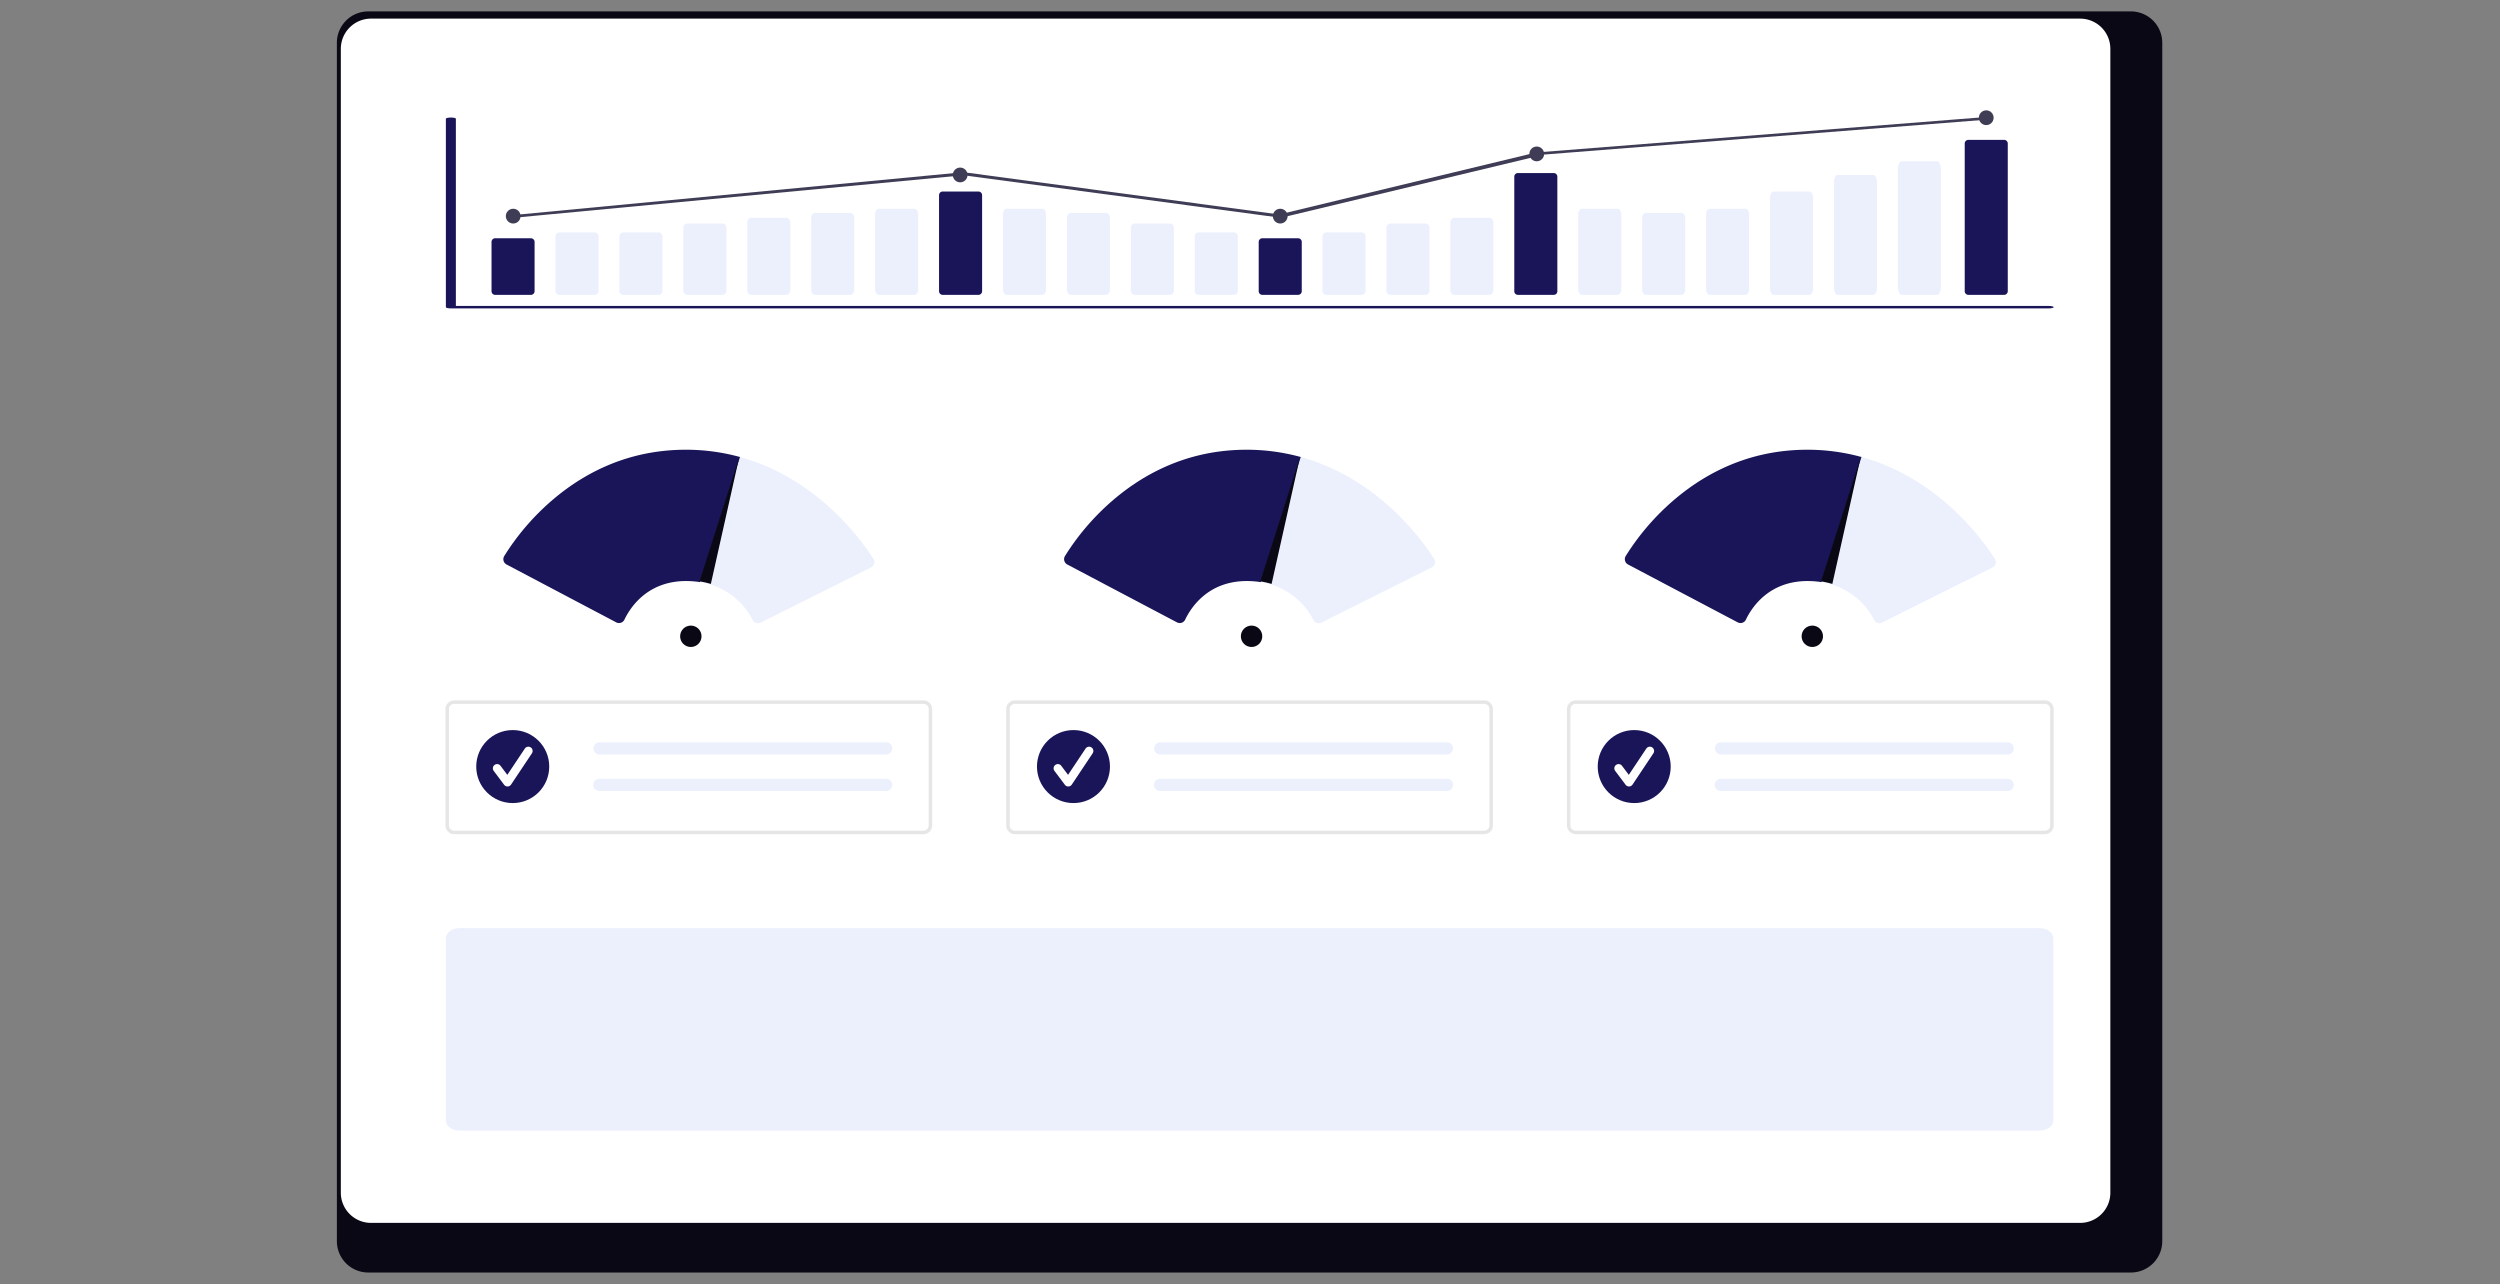 <?xml version="1.0" encoding="UTF-8" standalone="no"?>
<svg
   width="545"
   height="280"
   viewBox="0 0 545 280"
   role="img"
   artist="Katerina Limpitsouni"
   source="https://undraw.co/"
   version="1.1"
   id="svg54"
   sodipodi:docname="economy-benchmark.svg"
   inkscape:version="1.4.2 (f4327f4, 2025-05-13)"
   xmlns:inkscape="http://www.inkscape.org/namespaces/inkscape"
   xmlns:sodipodi="http://sodipodi.sourceforge.net/DTD/sodipodi-0.dtd"
   xmlns="http://www.w3.org/2000/svg"
   xmlns:svg="http://www.w3.org/2000/svg">
  <rect x="0" y="0" width="545" height="280" fill="#808080" stroke="none"/>
  <defs
     id="defs54" />
  <sodipodi:namedview
     id="namedview54"
     pagecolor="#ffffff"
     bordercolor="#000000"
     borderopacity="0.25"
     inkscape:showpageshadow="2"
     inkscape:pageopacity="0.0"
     inkscape:pagecheckerboard="0"
     inkscape:deskcolor="#d1d1d1"
     inkscape:zoom="1.3995332"
     inkscape:cx="400.13342"
     inkscape:cy="104.67776"
     inkscape:window-width="1920"
     inkscape:window-height="991"
     inkscape:window-x="-9"
     inkscape:window-y="-9"
     inkscape:window-maximized="1"
     inkscape:current-layer="g54" />
  <g
     transform="matrix(0.724,0,0,0.724,-53.784,-45.506)"
     id="g54">
    <g
       id="g55"
       transform="matrix(1.1,0,0,1.1,94.029,-2.831)">
      <path
         d="M 565.425,62.835 H 82.774 a 8.592,8.592 0 0 0 -8.508,8.655 v 327.913 a 8.588,8.588 0 0 0 8.508,8.637 H 565.425 a 8.588,8.588 0 0 0 8.508,-8.637 V 71.49 a 8.592,8.592 0 0 0 -8.507,-8.655 z"
         fill="#090814"
         id="path1"
         style="stroke-width:0.625" />
      <path
         d="M 551.474,64.812 H 83.599 a 8.266,8.266 0 0 0 -8.25,8.264 V 386.206 a 8.262,8.262 0 0 0 8.25,8.25 H 551.474 a 8.262,8.262 0 0 0 8.25,-8.25 V 73.078 a 8.265,8.265 0 0 0 -8.244,-8.264 z"
         fill="#ffffff"
         id="path2"
         style="stroke-width:0.625" />
      <path
         d="M 234.838,288.056 H 106.377 a 2.381,2.381 0 0 1 -2.379,-2.379 V 253.812 a 2.382,2.382 0 0 1 2.379,-2.379 h 128.461 a 2.382,2.382 0 0 1 2.379,2.379 v 31.863 a 2.382,2.382 0 0 1 -2.379,2.379 z M 106.377,252.384 a 1.429,1.429 0 0 0 -1.429,1.427 V 285.675 a 1.429,1.429 0 0 0 1.427,1.427 h 128.463 a 1.429,1.429 0 0 0 1.427,-1.427 v -31.863 a 1.429,1.429 0 0 0 -1.427,-1.427 z"
         fill="#e6e6e6"
         id="path3"
         style="stroke-width:0.625" />
      <path
         d="m 146.105,262.909 a 1.666,1.666 0 0 0 0,3.331 h 78.5 a 1.666,1.666 0 0 0 0.125,-3.329 h -0.073 -78.552 z"
         fill="#e6e6e6"
         id="path4"
         style="fill:#ecf0fd;fill-opacity:1;stroke-width:0.625" />
      <path
         d="m 146.105,272.899 a 1.665,1.665 0 1 0 0,3.331 h 78.5 a 1.666,1.666 0 0 0 0.125,-3.329 h -0.073 -78.552 z"
         fill="#e6e6e6"
         id="path5"
         style="fill:#ecf0fd;fill-opacity:1;stroke-width:0.625" />
      <path
         d="m 189.541,230.303 a 1.643,1.643 0 0 1 -1.469,-0.897 19.362,19.362 0 0 0 -11.488,-9.671 21.969,21.969 0 0 0 -3.079,-0.697 l -0.212,-0.032 10.956,-34.255 0.188,0.006 c 21.285,5.784 33.463,22.843 36.688,27.933 a 1.646,1.646 0 0 1 -0.658,2.352 l -30.184,15.086 a 1.65,1.65 0 0 1 -0.739,0.175 z"
         fill="#f2f2f2"
         id="path6"
         style="fill:#ecf0fd;fill-opacity:1;stroke-width:0.625" />
      <circle
         cx="171.155"
         cy="233.887"
         fill="#090814"
         id="ellipse6"
         r="2.929"
         style="stroke-width:0.625" />
      <path
         d="m 151.493,230.259 a 1.645,1.645 0 0 1 -0.769,-0.192 l -30.009,-15.831 a 1.648,1.648 0 0 1 -0.637,-2.316 66.522,66.522 0 0 1 15.01,-16.835 c 10.363,-8.214 22.152,-12.334 35.035,-12.265 a 55.616,55.616 0 0 1 14.304,1.938 l 0.188,0.05 -10.959,34.25 -0.154,-0.023 a 24.421,24.421 0 0 0 -2.98,-0.264 c -11.151,-0.312 -15.982,7.278 -17.543,10.557 a 1.617,1.617 0 0 1 -0.959,0.846 1.659,1.659 0 0 1 -0.523,0.086 z"
         fill="#191558"
         id="path7"
         style="stroke-width:0.625" />
      <path
         d="m 184.385,184.933 -7.75,34.625 a 22.113,22.113 0 0 0 -3.105,-0.703 l 10.85,-33.923 z"
         fill="#090814"
         id="path8"
         style="stroke-width:0.625" />
      <g
         transform="matrix(0.625,0,0,0.625,27.85,89.139)"
         id="g9">
        <circle
           cx="15.986"
           cy="15.986"
           r="15.986"
           transform="translate(135.301,272.668)"
           fill="#191558"
           id="circle8" />
        <path
           d="m 576.8,240.8 a 1.862,1.862 0 0 1 -1.49,-0.745 l -4.569,-6.092 a 1.863,1.863 0 0 1 2.981,-2.235 l 2.989,3.985 7.677,-11.515 a 1.863,1.863 0 0 1 3.1,2.067 l -9.138,13.706 a 1.864,1.864 0 0 1 -1.5,0.829 z"
           transform="translate(-427.795,56.57)"
           fill="#ffffff"
           id="path9" />
      </g>
      <path
         d="M 388.33,288.056 H 259.87 a 2.381,2.381 0 0 1 -2.379,-2.379 V 253.812 a 2.382,2.382 0 0 1 2.379,-2.379 h 128.461 a 2.382,2.382 0 0 1 2.379,2.379 v 31.863 a 2.382,2.382 0 0 1 -2.379,2.379 z M 259.87,252.384 a 1.429,1.429 0 0 0 -1.429,1.427 V 285.675 a 1.429,1.429 0 0 0 1.427,1.427 h 128.463 a 1.429,1.429 0 0 0 1.427,-1.427 v -31.863 a 1.429,1.429 0 0 0 -1.427,-1.427 z"
         fill="#e6e6e6"
         id="path10"
         style="stroke-width:0.625" />
      <path
         d="m 299.598,262.909 a 1.666,1.666 0 0 0 0,3.331 h 78.5 a 1.666,1.666 0 0 0 0.125,-3.329 h -0.073 -78.552 z"
         fill="#e6e6e6"
         id="path11"
         style="fill:#ecf0fd;fill-opacity:1;stroke-width:0.625" />
      <path
         d="m 299.598,272.899 a 1.665,1.665 0 1 0 0,3.331 h 78.5 a 1.666,1.666 0 0 0 0.125,-3.329 h -0.073 -78.552 z"
         fill="#e6e6e6"
         id="path12"
         style="fill:#ecf0fd;fill-opacity:1;stroke-width:0.625" />
      <path
         d="m 343.033,230.303 a 1.643,1.643 0 0 1 -1.469,-0.897 19.362,19.362 0 0 0 -11.488,-9.671 21.969,21.969 0 0 0 -3.079,-0.697 l -0.212,-0.032 10.956,-34.255 0.188,0.006 c 21.285,5.784 33.463,22.843 36.688,27.933 a 1.646,1.646 0 0 1 -0.658,2.352 l -30.184,15.086 a 1.65,1.65 0 0 1 -0.739,0.175 z"
         fill="#f2f2f2"
         id="path13"
         style="fill:#ecf0fd;fill-opacity:1;stroke-width:0.625" />
      <circle
         cx="324.647"
         cy="233.886"
         fill="#090814"
         id="ellipse13"
         r="2.929"
         style="stroke-width:0.625" />
      <path
         d="m 304.986,230.259 a 1.645,1.645 0 0 1 -0.769,-0.192 l -30.009,-15.831 a 1.648,1.648 0 0 1 -0.637,-2.316 66.522,66.522 0 0 1 15.01,-16.835 c 10.363,-8.214 22.152,-12.334 35.035,-12.265 a 55.616,55.616 0 0 1 14.304,1.938 l 0.188,0.05 -10.959,34.25 -0.154,-0.023 a 24.421,24.421 0 0 0 -2.98,-0.264 c -11.151,-0.312 -15.982,7.278 -17.543,10.557 a 1.617,1.617 0 0 1 -0.959,0.846 1.659,1.659 0 0 1 -0.523,0.086 z"
         fill="#191558"
         id="path14"
         style="stroke-width:0.625" />
      <path
         d="m 337.878,184.933 -7.75,34.625 a 22.113,22.113 0 0 0 -3.105,-0.703 l 10.85,-33.923 z"
         fill="#090814"
         id="path15"
         style="stroke-width:0.625" />
      <g
         transform="matrix(0.625,0,0,0.625,181.342,89.139)"
         id="g16">
        <circle
           cx="15.986"
           cy="15.986"
           r="15.986"
           transform="translate(135.301,272.668)"
           fill="#191558"
           id="circle15" />
        <path
           d="m 576.8,240.8 a 1.862,1.862 0 0 1 -1.49,-0.745 l -4.569,-6.092 a 1.863,1.863 0 0 1 2.981,-2.235 l 2.989,3.985 7.677,-11.515 a 1.863,1.863 0 0 1 3.1,2.067 l -9.138,13.706 a 1.864,1.864 0 0 1 -1.5,0.829 z"
           transform="translate(-427.795,56.57)"
           fill="#ffffff"
           id="path16" />
      </g>
      <path
         d="M 541.823,288.056 H 413.362 a 2.381,2.381 0 0 1 -2.379,-2.379 V 253.812 a 2.382,2.382 0 0 1 2.379,-2.379 h 128.461 a 2.382,2.382 0 0 1 2.379,2.379 v 31.863 a 2.382,2.382 0 0 1 -2.379,2.379 z M 413.362,252.384 a 1.429,1.429 0 0 0 -1.429,1.427 V 285.675 a 1.429,1.429 0 0 0 1.427,1.427 h 128.463 a 1.429,1.429 0 0 0 1.427,-1.427 v -31.863 a 1.429,1.429 0 0 0 -1.427,-1.427 z"
         fill="#e6e6e6"
         id="path17"
         style="stroke-width:0.625" />
      <path
         d="m 453.09,262.909 a 1.666,1.666 0 0 0 0,3.331 h 78.5 a 1.666,1.666 0 0 0 0.125,-3.329 h -0.073 -78.552 z"
         fill="#e6e6e6"
         id="path18"
         style="fill:#ecf0fd;fill-opacity:1;stroke-width:0.625" />
      <path
         d="m 453.09,272.899 a 1.665,1.665 0 1 0 0,3.331 h 78.5 a 1.666,1.666 0 0 0 0.125,-3.329 h -0.073 -78.552 z"
         fill="#e6e6e6"
         id="path19"
         style="fill:#ecf0fd;fill-opacity:1;stroke-width:0.625" />
      <path
         d="m 496.526,230.303 a 1.643,1.643 0 0 1 -1.469,-0.897 19.362,19.362 0 0 0 -11.488,-9.671 21.969,21.969 0 0 0 -3.079,-0.697 l -0.212,-0.032 10.956,-34.255 0.188,0.006 c 21.285,5.784 33.463,22.843 36.688,27.933 a 1.646,1.646 0 0 1 -0.658,2.352 l -30.184,15.086 a 1.65,1.65 0 0 1 -0.739,0.175 z"
         fill="#f2f2f2"
         id="path20"
         style="fill:#ecf0fd;fill-opacity:1;stroke-width:0.625" />
      <circle
         cx="478.14"
         cy="233.886"
         fill="#090814"
         id="ellipse20"
         r="2.929"
         style="stroke-width:0.625" />
      <path
         d="m 458.478,230.259 a 1.645,1.645 0 0 1 -0.769,-0.192 l -30.009,-15.831 a 1.648,1.648 0 0 1 -0.637,-2.316 66.522,66.522 0 0 1 15.01,-16.835 c 10.363,-8.214 22.152,-12.334 35.035,-12.265 a 55.616,55.616 0 0 1 14.304,1.938 l 0.188,0.05 -10.959,34.25 -0.154,-0.023 a 24.421,24.421 0 0 0 -2.98,-0.264 c -11.151,-0.312 -15.982,7.278 -17.543,10.557 a 1.617,1.617 0 0 1 -0.959,0.846 1.659,1.659 0 0 1 -0.523,0.086 z"
         fill="#191558"
         id="path21"
         style="stroke-width:0.625" />
      <path
         d="m 491.37,184.933 -7.75,34.625 a 22.113,22.113 0 0 0 -3.105,-0.703 l 10.85,-33.923 z"
         fill="#090814"
         id="path22"
         style="stroke-width:0.625" />
      <g
         transform="matrix(0.625,0,0,0.625,334.835,89.139)"
         id="g23">
        <circle
           cx="15.986"
           cy="15.986"
           r="15.986"
           transform="translate(135.301,272.668)"
           fill="#191558"
           id="circle22" />
        <path
           d="m 576.8,240.8 a 1.862,1.862 0 0 1 -1.49,-0.745 l -4.569,-6.092 a 1.863,1.863 0 0 1 2.981,-2.235 l 2.989,3.985 7.677,-11.515 a 1.863,1.863 0 0 1 3.1,2.067 l -9.138,13.706 a 1.864,1.864 0 0 1 -1.5,0.829 z"
           transform="translate(-427.795,56.57)"
           fill="#ffffff"
           id="path23" />
      </g>
      <path
         d="m 107.85,313.774 h 432.5 c 2.071,0 3.75,1.241 3.75,2.771 v 49.875 c 0,1.53 -1.679,2.771 -3.75,2.771 h -432.5 c -2.071,0 -3.75,-1.241 -3.75,-2.771 v -49.875 c 0,-1.53 1.679,-2.771 3.75,-2.771 z"
         fill="#f2f2f2"
         id="path24"
         style="fill:#ecf0fd;fill-opacity:1;stroke-width:0.625" />
      <g
         transform="matrix(0.625,0,0,0.625,27.85,18.563)"
         id="g53">
        <path
           d="M 1113.179,341.435 H 413.4 c -1.209,0 -2.19,-0.241 -2.19,-0.539 v -82.515 c 0,-0.3 0.98,-0.539 2.19,-0.539 1.21,0 2.19,0.241 2.19,0.539 v 81.977 h 697.592 c 1.21,0 2.19,0.241 2.19,0.539 0,0.298 -0.98,0.539 -2.19,0.539 z"
           transform="translate(-289.207,-140.529)"
           fill="#e6e6e6"
           id="path25"
           style="fill:#191558;fill-opacity:1" />
        <path
           d="m 457.443,359.008 h -15.658 a 1.6,1.6 0 0 1 -1.6,-1.6 v -21.584 a 1.6,1.6 0 0 1 1.6,-1.6 h 15.658 a 1.6,1.6 0 0 1 1.6,1.6 v 21.585 a 1.6,1.6 0 0 1 -1.6,1.6 z"
           transform="translate(-298.186,-164.027)"
           fill="#191558"
           id="path26" />
        <path
           d="m 498.687,349.91 h -15.658 a 1.6,1.6 0 0 1 -1.6,-1.6 v -42.058 a 1.6,1.6 0 0 1 1.6,-1.6 h 15.658 a 1.6,1.6 0 0 1 1.6,1.6 v 42.058 a 1.6,1.6 0 0 1 -1.6,1.6 z"
           transform="translate(-143.43,-154.93)"
           fill="#191558"
           id="path27" />
        <path
           d="m 539.931,359.008 h -15.658 a 1.6,1.6 0 0 1 -1.6,-1.6 v -21.584 a 1.6,1.6 0 0 1 1.6,-1.6 h 15.658 a 1.6,1.6 0 0 1 1.6,1.6 v 21.585 a 1.6,1.6 0 0 1 -1.6,1.599 z"
           transform="translate(-44.674,-164.027)"
           fill="#191558"
           id="path28" />
        <path
           d="m 581.175,346.319 h -15.658 a 1.566,1.566 0 0 1 -1.6,-1.527 v -50.285 a 1.566,1.566 0 0 1 1.6,-1.527 h 15.658 a 1.566,1.566 0 0 1 1.6,1.527 v 50.285 a 1.566,1.566 0 0 1 -1.6,1.527 z"
           transform="translate(26.021,-151.34)"
           fill="#191558"
           id="path29" />
        <path
           d="m 622.419,339.855 h -15.658 a 1.6,1.6 0 0 1 -1.6,-1.6 v -64.686 a 1.6,1.6 0 0 1 1.6,-1.6 h 15.658 a 1.6,1.6 0 0 1 1.6,1.6 v 64.688 a 1.6,1.6 0 0 1 -1.6,1.598 z"
           transform="translate(182.049,-144.875)"
           fill="#191558"
           id="path30" />
        <circle
           cx="3.233"
           cy="3.233"
           transform="translate(148.258,157.266)"
           fill="#3f3d56"
           id="ellipse30"
           r="3.233" />
        <circle
           cx="3.233"
           cy="3.233"
           transform="translate(344.018,139.232)"
           fill="#3f3d56"
           id="ellipse31"
           r="3.233" />
        <circle
           cx="3.233"
           cy="3.233"
           transform="translate(484.197,157.266)"
           fill="#3f3d56"
           id="ellipse32"
           r="3.233" />
        <circle
           cx="3.233"
           cy="3.233"
           transform="translate(596.539,130.016)"
           fill="#3f3d56"
           id="ellipse33"
           r="3.233" />
        <circle
           cx="3.233"
           cy="3.233"
           transform="translate(793.408,114.164)"
           fill="#3f3d56"
           id="ellipse34"
           r="3.233" />
        <path
           d="m 621.578,127.306 -139.01,-18.62 -193.916,18.327 -3.635,-0.863 197.551,-18.81 138.242,18.518 112.575,-27.158 0.639,-0.046 194.4,-15.328 2.267,1 L 736.93,99.61 Z"
           transform="translate(-133.85,33.916)"
           fill="#3f3d56"
           id="path34" />
        <path
           d="m 457.443,361.572 h -15.658 a 1.69,1.69 0 0 1 -1.6,-1.765 v -23.818 a 1.69,1.69 0 0 1 1.6,-1.765 h 15.658 a 1.69,1.69 0 0 1 1.6,1.765 v 23.818 a 1.69,1.69 0 0 1 -1.6,1.765 z"
           transform="translate(-270.186,-166.592)"
           fill="#e6e6e6"
           id="path35"
           style="fill:#ecf0fd;fill-opacity:1" />
        <path
           d="m 457.443,361.572 h -15.658 a 1.69,1.69 0 0 1 -1.6,-1.765 v -23.818 a 1.69,1.69 0 0 1 1.6,-1.765 h 15.658 a 1.69,1.69 0 0 1 1.6,1.765 v 23.818 a 1.69,1.69 0 0 1 -1.6,1.765 z"
           transform="translate(-242.186,-166.592)"
           fill="#e6e6e6"
           id="path36"
           style="fill:#ecf0fd;fill-opacity:1" />
        <path
           d="m 457.443,365.474 h -15.658 a 1.847,1.847 0 0 1 -1.6,-2.017 v -27.216 a 1.847,1.847 0 0 1 1.6,-2.016 h 15.658 a 1.847,1.847 0 0 1 1.6,2.016 v 27.217 a 1.847,1.847 0 0 1 -1.6,2.016 z"
           transform="translate(-214.186,-170.494)"
           fill="#e6e6e6"
           id="path37"
           style="fill:#ecf0fd;fill-opacity:1" />
        <path
           d="m 457.443,367.982 h -15.658 c -0.883,0 -1.6,-0.976 -1.6,-2.178 V 336.4 c 0,-1.2 0.716,-2.177 1.6,-2.178 h 15.658 c 0.883,0 1.6,0.976 1.6,2.178 v 29.4 c 0,1.2 -0.717,2.177 -1.6,2.178 z"
           transform="translate(-186.186,-173.002)"
           fill="#e6e6e6"
           id="path38"
           style="fill:#ecf0fd;fill-opacity:1" />
        <path
           d="m 457.443,370.1 h -15.658 c -0.883,0 -1.6,-1.037 -1.6,-2.315 v -31.246 c 0,-1.278 0.716,-2.313 1.6,-2.315 h 15.658 c 0.883,0 1.6,1.037 1.6,2.315 v 31.241 c 0,1.278 -0.717,2.313 -1.6,2.315 z"
           transform="translate(-158.186,-175.115)"
           fill="#e6e6e6"
           id="path39"
           style="fill:#ecf0fd;fill-opacity:1" />
        <path
           d="m 457.443,371.939 h -15.658 c -0.883,0 -1.6,-1.09 -1.6,-2.434 v -32.847 c 0,-1.343 0.716,-2.432 1.6,-2.434 h 15.658 c 0.883,0 1.6,1.09 1.6,2.434 v 32.847 c 0,1.343 -0.717,2.432 -1.6,2.434 z"
           transform="translate(-130.186,-176.959)"
           fill="#e6e6e6"
           id="path40"
           style="fill:#ecf0fd;fill-opacity:1" />
        <path
           d="m 457.443,371.939 h -15.658 c -0.883,0 -1.6,-1.09 -1.6,-2.434 v -32.847 c 0,-1.343 0.716,-2.432 1.6,-2.434 h 15.658 c 0.883,0 1.6,1.09 1.6,2.434 v 32.847 c 0,1.343 -0.717,2.432 -1.6,2.434 z"
           transform="translate(-74.186,-176.959)"
           fill="#e6e6e6"
           id="path41"
           style="fill:#ecf0fd;fill-opacity:1" />
        <path
           d="m 457.443,370.1 h -15.658 c -0.883,0 -1.6,-1.037 -1.6,-2.315 v -31.246 c 0,-1.278 0.716,-2.313 1.6,-2.315 h 15.658 c 0.883,0 1.6,1.037 1.6,2.315 v 31.241 c 0,1.278 -0.717,2.313 -1.6,2.315 z"
           transform="translate(-46.186,-175.115)"
           fill="#e6e6e6"
           id="path42"
           style="fill:#ecf0fd;fill-opacity:1" />
        <path
           d="m 457.443,365.474 h -15.658 a 1.847,1.847 0 0 1 -1.6,-2.017 v -27.216 a 1.847,1.847 0 0 1 1.6,-2.016 h 15.658 a 1.847,1.847 0 0 1 1.6,2.016 v 27.217 a 1.847,1.847 0 0 1 -1.6,2.016 z"
           transform="translate(-18.186,-170.494)"
           fill="#e6e6e6"
           id="path43"
           style="fill:#ecf0fd;fill-opacity:1" />
        <path
           d="m 457.443,361.572 h -15.658 a 1.69,1.69 0 0 1 -1.6,-1.765 v -23.818 a 1.69,1.69 0 0 1 1.6,-1.765 h 15.658 a 1.69,1.69 0 0 1 1.6,1.765 v 23.818 a 1.69,1.69 0 0 1 -1.6,1.765 z"
           transform="translate(9.814,-166.592)"
           fill="#e6e6e6"
           id="path44"
           style="fill:#ecf0fd;fill-opacity:1" />
        <path
           d="m 457.443,361.572 h -15.658 a 1.69,1.69 0 0 1 -1.6,-1.765 v -23.818 a 1.69,1.69 0 0 1 1.6,-1.765 h 15.658 a 1.69,1.69 0 0 1 1.6,1.765 v 23.818 a 1.69,1.69 0 0 1 -1.6,1.765 z"
           transform="translate(65.754,-166.592)"
           fill="#e6e6e6"
           id="path45"
           style="fill:#ecf0fd;fill-opacity:1" />
        <path
           d="m 457.443,365.474 h -15.658 a 1.847,1.847 0 0 1 -1.6,-2.017 v -27.216 a 1.847,1.847 0 0 1 1.6,-2.016 h 15.658 a 1.847,1.847 0 0 1 1.6,2.016 v 27.217 a 1.847,1.847 0 0 1 -1.6,2.016 z"
           transform="translate(93.754,-170.494)"
           fill="#e6e6e6"
           id="path46"
           style="fill:#ecf0fd;fill-opacity:1" />
        <path
           d="m 457.443,367.982 h -15.658 c -0.883,0 -1.6,-0.976 -1.6,-2.178 V 336.4 c 0,-1.2 0.716,-2.177 1.6,-2.178 h 15.658 c 0.883,0 1.6,0.976 1.6,2.178 v 29.4 c 0,1.2 -0.717,2.177 -1.6,2.178 z"
           transform="translate(121.754,-173.002)"
           fill="#e6e6e6"
           id="path47"
           style="fill:#ecf0fd;fill-opacity:1" />
        <path
           d="m 457.443,371.939 h -15.658 c -0.883,0 -1.6,-1.09 -1.6,-2.434 v -32.847 c 0,-1.343 0.716,-2.432 1.6,-2.434 h 15.658 c 0.883,0 1.6,1.09 1.6,2.434 v 32.847 c 0,1.343 -0.717,2.432 -1.6,2.434 z"
           transform="translate(177.754,-176.959)"
           fill="#e6e6e6"
           id="path48"
           style="fill:#ecf0fd;fill-opacity:1" />
        <path
           d="m 457.443,370.1 h -15.658 c -0.883,0 -1.6,-1.037 -1.6,-2.315 v -31.246 c 0,-1.278 0.716,-2.313 1.6,-2.315 h 15.658 c 0.883,0 1.6,1.037 1.6,2.315 v 31.241 c 0,1.278 -0.717,2.313 -1.6,2.315 z"
           transform="translate(205.754,-175.115)"
           fill="#e6e6e6"
           id="path49"
           style="fill:#ecf0fd;fill-opacity:1" />
        <path
           d="m 457.443,371.939 h -15.658 c -0.883,0 -1.6,-1.09 -1.6,-2.434 v -32.847 c 0,-1.343 0.716,-2.432 1.6,-2.434 h 15.658 c 0.883,0 1.6,1.09 1.6,2.434 v 32.847 c 0,1.343 -0.717,2.432 -1.6,2.434 z"
           transform="translate(233.754,-176.959)"
           fill="#e6e6e6"
           id="path50"
           style="fill:#ecf0fd;fill-opacity:1" />
        <path
           d="m 457.443,379.482 h -15.658 c -0.883,0 -1.6,-1.308 -1.6,-2.92 v -39.417 c 0,-1.612 0.716,-2.919 1.6,-2.92 h 15.658 c 0.883,0 1.6,1.308 1.6,2.92 v 39.417 c 0,1.612 -0.717,2.919 -1.6,2.92 z"
           transform="translate(261.754,-184.502)"
           fill="#e6e6e6"
           id="path51"
           style="fill:#ecf0fd;fill-opacity:1" />
        <path
           d="m 457.443,386.739 h -15.658 c -0.883,0 -1.6,-1.518 -1.6,-3.389 v -45.737 c 0,-1.871 0.716,-3.387 1.6,-3.389 h 15.658 c 0.883,0 1.6,1.518 1.6,3.389 v 45.738 c 0,1.871 -0.717,3.387 -1.6,3.389 z"
           transform="translate(289.754,-191.76)"
           fill="#e6e6e6"
           id="path52"
           style="fill:#ecf0fd;fill-opacity:1" />
        <path
           d="m 457.443,392.724 h -15.658 c -0.883,0 -1.6,-1.691 -1.6,-3.775 V 338 c 0,-2.084 0.716,-3.773 1.6,-3.775 h 15.658 c 0.883,0 1.6,1.691 1.6,3.775 v 50.95 c 0,2.084 -0.717,3.772 -1.6,3.775 z"
           transform="translate(317.754,-197.744)"
           fill="#e6e6e6"
           id="path53"
           style="fill:#ecf0fd;fill-opacity:1" />
      </g>
    </g>
  </g>
</svg>
